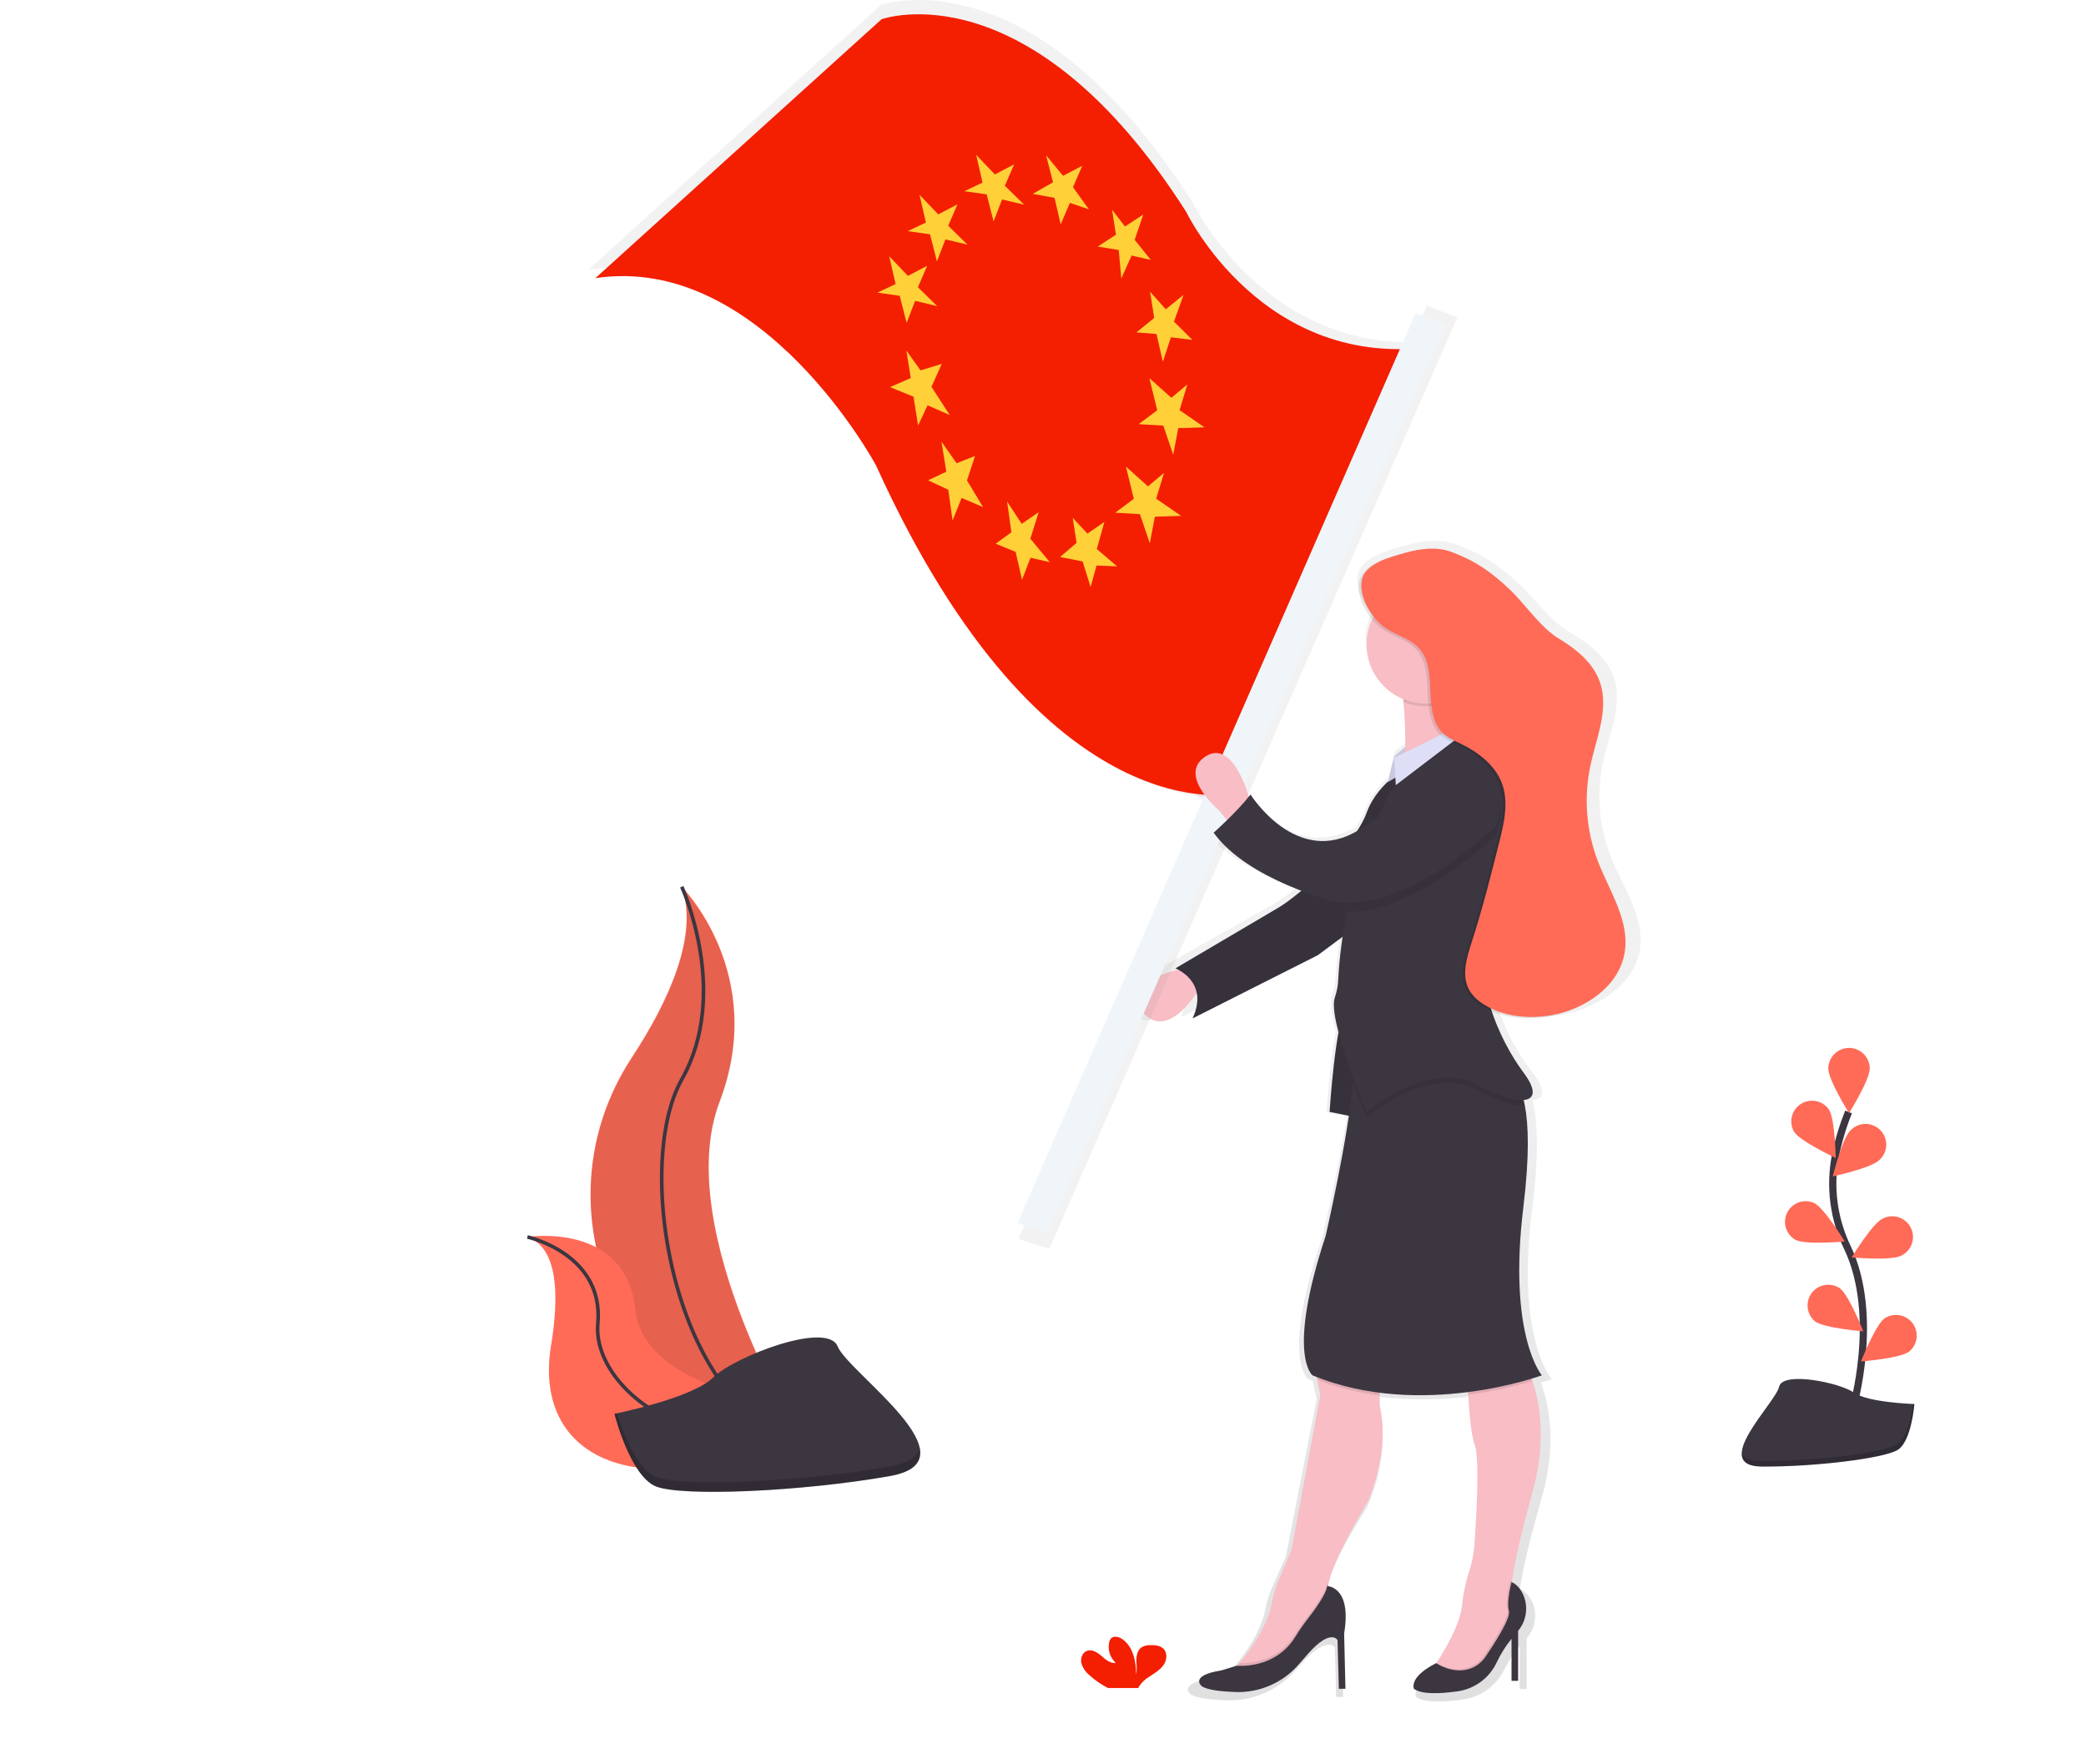 <svg width="577" height="488" viewBox="0 0 577 488" fill="none" xmlns="http://www.w3.org/2000/svg">
<path d="M322.439 267.721C322.167 267.581 321.887 267.455 321.602 267.343C321.602 267.343 345.227 254.045 351.805 250.352C354.183 248.934 356.45 247.34 358.589 245.584C350.373 242.607 338.878 237.289 332.804 229.303C332.804 229.303 334.523 227.872 336.729 225.794L334.357 223.023C334.357 223.023 321.969 213.05 330.484 207.881C337.406 203.679 341.772 214.836 343.164 219.17L343.651 218.598C343.651 218.598 356.979 238.937 374.954 228.822C376.074 227.251 377.005 225.555 377.728 223.767C379.09 220.362 381.251 217.334 384.031 214.939L385.859 207.881L389.119 205.196C389.119 201.338 388.993 196.695 388.546 192.602C388.519 192.342 388.49 192.085 388.46 191.829C382.157 189.327 377.71 183.396 377.71 176.475C377.709 174.042 378.266 171.641 379.338 169.457C376.788 166.543 374.937 162.587 375.487 159.152C375.917 156.49 378.192 154.756 380.919 153.531C383.544 152.203 386.752 151.424 389.153 150.771C393.571 149.575 398.396 149.008 402.693 150.56C409.798 153.118 414.188 156.067 419.711 161.041C424.078 164.974 428.879 171.821 434.036 174.781C439.193 177.74 444.242 181.576 446.241 186.951C449.06 194.554 445.198 202.723 443.457 210.612C441.51 219.491 442.273 228.749 445.645 237.191C449.026 245.635 455.071 253.885 453.587 262.809C452.441 269.587 447.072 274.831 440.465 277.86C437.533 279.304 434.403 280.308 431.177 280.836C425.613 281.747 419.671 281.455 414.531 279.354C416.695 285.535 419.831 291.332 423.82 296.528C427.63 301.371 427.258 304.004 423.889 304.256C424.007 304.71 424.118 305.193 424.221 305.705C425.315 311.069 425.665 319.845 423.82 334.202C419.173 370.399 429.24 381.477 429.24 381.477C429.24 381.477 428.163 381.854 426.215 382.415C426.295 382.633 426.375 382.856 426.456 383.085C428.587 389.131 430.604 399.778 426.524 413.999C422.129 429.284 420.84 436.325 420.468 439.348V439.525C420.909 439.697 422.513 440.458 423.694 442.834C424.5 444.5 424.796 446.366 424.545 448.199C424.295 450.032 423.508 451.75 422.284 453.138V467.164H420.347V455.342C418.646 457.36 417.19 459.572 416.01 461.932C414.909 464.137 413.279 466.037 411.266 467.461C409.252 468.886 406.918 469.79 404.47 470.095C399.484 470.77 393.984 471.017 391.692 469.374C391.692 469.374 389.973 466.139 398.195 462.218L398.264 462.115C400.969 458.176 405.14 451.341 405.77 445.977C406.118 442.686 406.829 439.443 407.89 436.308C408.713 433.952 409.222 431.498 409.403 429.009C409.976 421.401 410.973 404.725 409.495 401.044C408.498 398.565 407.908 392.342 407.575 386.904C407.575 386.658 407.547 386.411 407.529 386.171C398.929 387.271 390.228 387.334 381.613 386.36V389.966C381.613 389.966 385.096 401.049 378.129 416.93C378.129 416.93 368.68 431.35 366.543 439.869C366.482 440.113 366.426 440.351 366.376 440.584C367.643 440.733 373.224 442.044 371.155 453.86L371.545 469.374H369.608L369.219 455.709C369.219 455.709 367.282 452.383 360.698 459.401C359.701 460.466 358.8 461.453 357.993 462.361C355.633 464.98 352.725 467.047 349.474 468.417C346.224 469.786 342.712 470.423 339.188 470.284C334.959 470.135 330.919 469.711 329.338 468.635C329.338 468.635 325.464 465.681 335.148 464.204L339.606 462.882H339.772L340.408 462.172C343.789 458.348 348.699 451.868 349.954 445.284C350.399 443.013 351.103 440.8 352.051 438.689L355.673 430.549L364.193 387.007C364.193 387.007 363.746 385.095 363.311 382.753C363.265 382.496 363.214 382.227 363.168 381.963L361.873 381.465C361.873 381.465 354.126 375.924 365.746 342.314C365.746 342.314 370.261 323.594 372.548 308.681L366.909 307.599C366.909 307.599 367.78 294.433 369.517 285.273C368.371 280.98 367.74 277.259 368.456 275.438C369.048 273.781 369.38 272.044 369.442 270.286C369.668 266.315 370.094 262.358 370.72 258.43L363.426 263.582L326.639 281.329C328.048 278.432 328.272 276.056 327.865 274.139C325.183 277.968 318.067 286.515 311.924 279.48C305.656 272.364 317.631 268.815 322.439 267.721Z" fill="url(#paint0_linear)"/>
<path d="M327.676 267.841C327.676 267.841 308.715 271.122 316.01 279.863C323.304 288.605 332.054 272.942 332.054 272.942L327.676 267.841Z" fill="#F8BDC5"/>
<path d="M390.758 211.379C390.758 211.379 381.28 215.752 377.997 224.855C374.714 233.957 359.764 247.439 353.57 251.085C347.376 254.732 325.132 267.841 325.132 267.841C325.132 267.841 334.609 271.482 329.871 281.684L364.509 264.2L380.18 252.545L390.758 211.379Z" fill="#3C3641"/>
<path opacity="0.1" d="M390.758 211.379C390.758 211.379 381.28 215.752 377.997 224.855C374.714 233.957 359.764 247.439 353.57 251.085C347.376 254.732 325.132 267.841 325.132 267.841C325.132 267.841 334.609 271.482 329.871 281.684L364.509 264.2L380.18 252.545L390.758 211.379Z" fill="black"/>
<path d="M243.663 1.414C243.663 1.414 285.423 -13.825 329.83 55.919C329.83 55.919 348.499 94.847 390.213 94.692L394.683 84.514L403.1 87.817L290.219 345.428L281.704 342.698L334.867 220.681C317.23 219.33 277.928 206.644 242.081 127.569C242.081 127.569 209.879 67.517 162.721 74.616L243.663 1.414Z" fill="url(#paint1_linear)"/>
<path d="M397.078 95.814L342.362 219.433C342.362 219.433 289.302 232.371 242.316 128.731C242.316 128.731 210.801 69.99 164.686 76.934L243.84 5.324C243.84 5.324 284.695 -9.56 328.129 58.644C328.134 58.644 349.324 102.867 397.078 95.814Z" fill="#F41E01"/>
<path d="M327.389 81.543L324.731 88.95L329.848 94.028L323.883 93.295L321.654 100.073L319.889 92.379L314.337 91.933L319.259 87.943L318.118 80.684L322.467 85.538L327.389 81.543Z" fill="#FFD037"/>
<path d="M316.227 59.354L313.861 66.344L318.336 71.902L313.013 70.683L310.159 77.031L309.449 69.149L303.627 68.204L308.675 64.918L307.598 58.008L311.179 62.64L316.227 59.354Z" fill="#FFD037"/>
<path d="M299.364 45.849L296.803 51.78L301.198 57.9L295.949 56.125L293.388 62.056L291.686 54.717L285.652 53.629L291.268 50.417L289.354 42.935L294.041 48.637L299.364 45.849Z" fill="#FFD037"/>
<path d="M280.518 45.454L277.951 51.385L283.28 56.611L277.183 55.169L274.828 61.243L272.914 53.761L266.737 52.885L271.774 50.509L270.009 42.815L275.189 48.248L280.518 45.454Z" fill="#FFD037"/>
<path d="M264.846 56.503L262.285 62.434L267.608 67.66L261.512 66.218L259.157 72.291L257.248 64.809L251.072 63.933L256.108 61.558L254.338 53.864L259.523 59.296L264.846 56.503Z" fill="#FFD037"/>
<path d="M256.464 73.511L253.902 79.442L259.225 84.668L253.134 83.226L250.774 89.299L248.866 81.817L242.689 80.942L247.725 78.566L245.955 70.872L251.14 76.305L256.464 73.511Z" fill="#FFD037"/>
<path d="M260.503 100.646L257.65 106.995L262.721 114.815L256.578 112.107L253.948 117.683L252.676 109.72L246.178 107.075L251.92 104.573L250.716 96.965L254.63 102.443L260.503 100.646Z" fill="#FFD037"/>
<path d="M269.706 126.109L267.477 132.887L271.923 140.272L265.987 137.713L263.489 143.999L262.297 135.469L256.716 132.847L261.752 130.472L260.417 122.154L264.606 128.13L269.706 126.109Z" fill="#FFD037"/>
<path d="M287.308 141.663L285.005 149.002L290.379 155.494L285.056 154.275L282.696 160.354L280.931 152.66L275.413 150.388L279.756 147.228L278.564 138.704L282.61 144.886L287.308 141.663Z" fill="#FFD037"/>
<path d="M305.484 144.365L303.387 151.848L309.008 156.656L303.312 156.416L301.662 162.364L299.461 155.294L293.221 154.063L297.788 150.136L296.711 143.226L300.785 147.588L305.484 144.365Z" fill="#FFD037"/>
<path d="M321.975 130.798L319.809 137.931L326.696 142.688L319.442 142.917L318.05 150.273L315.305 142.213L308.486 141.812L313.615 137.965L311.449 129.069L317.545 134.519L321.975 130.798Z" fill="#FFD037"/>
<path d="M328.444 106.308L326.278 113.441L333.165 118.198L325.911 118.421L324.519 125.783L321.774 117.717L314.955 117.322L320.089 113.475L317.918 104.579L324.015 110.023L328.444 106.308Z" fill="#FFD037"/>
<path d="M399.823 89.849L289.801 340.906L281.475 338.232L391.571 86.615L399.823 89.849Z" fill="#F0F5FA"/>
<path d="M345.909 221.941C345.909 221.941 341.531 204.091 333.509 209.192C325.487 214.293 337.153 224.128 337.153 224.128L340.437 228.135L345.909 221.941Z" fill="#F8BDC5"/>
<path d="M389.806 205.608L385.652 209.192L383.899 216.302L386.747 214.653V209.192L389.812 208.826L389.806 205.608Z" fill="#DEDFF7"/>
<path opacity="0.1" d="M389.806 205.608L385.652 209.192L383.899 216.302L386.747 214.653V209.192L389.812 208.826L389.806 205.608Z" fill="black"/>
<path d="M377.447 277.676L375.023 309.008L367.775 307.548C367.775 307.548 369.385 282.05 372.605 277.676C375.825 273.303 377.447 277.676 377.447 277.676Z" fill="#3C3641"/>
<path opacity="0.1" d="M377.447 277.676L375.023 309.008L367.775 307.548C367.775 307.548 369.385 282.05 372.605 277.676C375.825 273.303 377.447 277.676 377.447 277.676Z" fill="black"/>
<path d="M395.135 463.099L406.802 464.92L413.363 459.819L418.101 444.883V439.411C418.092 438.755 418.136 438.101 418.233 437.453C418.583 434.493 419.797 427.532 423.963 412.453C427.808 398.445 425.905 387.946 423.9 381.986C423.286 380.034 422.452 378.157 421.413 376.393H405.736C405.736 376.393 405.822 380.738 406.114 385.759C406.429 391.123 406.979 397.265 407.925 399.71C409.323 403.339 408.366 419.786 407.839 427.291C407.667 429.739 407.188 432.154 406.412 434.482C405.41 437.581 404.739 440.778 404.412 444.019C403.839 449.314 399.891 456.041 397.347 459.939C396.052 461.874 395.135 463.099 395.135 463.099Z" fill="#F8BDC5"/>
<path d="M339.709 463.454L344.815 464.914L354.659 460.907L367.058 447.797V440.515C367.113 439.669 367.246 438.83 367.454 438.008C369.465 429.604 378.341 415.384 378.341 415.384C384.902 399.721 381.624 388.793 381.624 388.793V377.492C381.624 377.492 364.486 371.665 363.758 373.851C363.351 375.076 363.861 378.723 364.382 381.677C364.795 383.967 365.213 385.867 365.213 385.867L357.191 428.854L353.782 436.869C352.888 438.958 352.227 441.139 351.811 443.372C350.625 449.847 346.001 456.253 342.82 460.025C341.044 462.172 339.709 463.454 339.709 463.454Z" fill="#F8BDC5"/>
<path opacity="0.1" d="M395.135 463.099L406.802 464.92L413.363 459.819L418.101 444.883V439.411C418.092 438.756 418.136 438.101 418.233 437.453C418.075 437.36 417.908 437.283 417.735 437.224C417.735 437.224 416.273 442.691 417.007 445.238C417.58 447.271 412.612 454.862 410.566 457.833C409.556 459.36 408.085 460.527 406.366 461.164C402.384 462.573 398.562 460.672 397.313 459.939C396.052 461.874 395.135 463.099 395.135 463.099Z" fill="black"/>
<path d="M397.25 460.02C397.25 460.02 401.868 463.237 406.733 461.514C408.448 460.883 409.919 459.724 410.933 458.205C412.979 455.211 417.958 447.62 417.374 445.61C416.646 443.063 418.101 437.596 418.101 437.596C418.101 437.596 419.952 438.168 421.253 440.905C422.015 442.554 422.295 444.385 422.06 446.186C421.825 447.987 421.084 449.685 419.923 451.083V464.914H418.101V453.27C416.492 455.27 415.121 457.451 414.016 459.768C413.02 461.912 411.502 463.773 409.6 465.18C407.698 466.586 405.473 467.493 403.129 467.817C398.436 468.481 393.256 468.727 391.096 467.107C391.124 467.107 389.52 463.918 397.25 460.02Z" fill="#3C3641"/>
<path opacity="0.1" d="M339.709 463.454L344.814 464.914L354.659 460.907L367.058 447.797V440.515C367.113 439.669 367.246 438.83 367.454 438.008C367.323 437.985 367.191 437.972 367.058 437.968C367.058 439.863 363.827 444.374 361.558 447.299C360.375 448.836 359.272 450.431 358.251 452.079C353.53 459.682 345.353 460.094 342.838 460.048C341.044 462.172 339.709 463.454 339.709 463.454Z" fill="black"/>
<path d="M367.058 438.689C367.058 438.689 373.986 438.689 371.797 451.805L372.158 467.107H370.336L369.969 453.631C369.969 453.631 368.147 450.35 361.947 457.272C361.007 458.321 360.158 459.294 359.397 460.191C357.23 462.749 354.51 464.781 351.442 466.134C348.373 467.488 345.038 468.128 341.686 468.005C337.709 467.857 333.899 467.433 332.409 466.38C332.409 466.38 328.765 463.466 337.881 462.006L342.076 460.729C342.076 460.729 352.613 461.874 358.246 452.801C359.266 451.144 360.372 449.541 361.558 447.998C363.821 445.095 367.058 440.584 367.058 438.689Z" fill="#3C3641"/>
<path opacity="0.1" d="M421.385 376.399H405.707C405.707 376.399 405.793 380.744 406.085 385.764C412.1 384.995 418.041 383.733 423.849 381.992C423.242 380.04 422.415 378.164 421.385 376.399Z" fill="black"/>
<path opacity="0.1" d="M364.405 381.677C369.955 383.804 375.746 385.243 381.647 385.959V377.492C381.647 377.492 364.508 371.665 363.781 373.851C363.368 375.076 363.878 378.729 364.405 381.677Z" fill="black"/>
<path d="M363.047 380.406C392.947 392.794 426.49 380.406 426.49 380.406C426.49 380.406 417.013 369.478 421.385 333.778C423.104 319.621 422.794 310.966 421.763 305.67C420.198 297.616 417.013 297.352 417.013 297.352L373.986 292.252C374.37 293.711 374.393 296.173 374.181 299.236C373.155 313.742 366.697 341.793 366.697 341.793C355.753 374.945 363.047 380.406 363.047 380.406Z" fill="#3C3641"/>
<path d="M386.019 185.148C387.131 186.814 387.801 190.215 388.202 194.13C389.102 203.049 388.575 214.653 388.575 214.653C388.575 214.653 410.818 226.675 405.713 211.012C402.759 201.336 403.671 190.893 408.257 181.874C408.257 181.874 382.369 179.687 386.019 185.148Z" fill="#F8BDC5"/>
<path opacity="0.1" d="M386.019 185.148C387.131 186.814 387.801 190.215 388.202 194.13C390.942 195.246 393.933 195.601 396.858 195.157C399.783 194.714 402.534 193.489 404.819 191.611C405.508 188.224 406.665 184.948 408.257 181.879C408.257 181.879 382.369 179.687 386.019 185.148Z" fill="black"/>
<path d="M394.408 194.622C385.344 194.622 377.997 187.282 377.997 178.227C377.997 169.172 385.344 161.831 394.408 161.831C403.471 161.831 410.818 169.172 410.818 178.227C410.818 187.282 403.471 194.622 394.408 194.622Z" fill="#F8BDC5"/>
<path opacity="0.1" d="M374.181 299.236C376.181 304.72 377.997 309.008 377.997 309.008C377.997 309.008 395.135 294.433 408.257 301.36C414.451 304.623 419.178 306.025 421.757 305.67C420.193 297.616 417.007 297.352 417.007 297.352L373.98 292.252C374.37 293.711 374.393 296.167 374.181 299.236Z" fill="black"/>
<path d="M377.997 307.548C377.997 307.548 395.135 292.979 408.257 299.9C421.379 306.821 427.945 305.367 421.385 296.619C414.824 287.872 406.068 269.295 412.635 255.453C419.201 241.611 421.751 219.754 416.646 213.926C411.54 208.098 406.802 201.538 406.802 200.084C406.802 200.084 388.208 213.56 384.558 219.027C383.509 220.595 381.796 224.603 379.894 229.52C378.868 232.177 377.779 235.096 376.708 238.039C375.032 242.654 373.673 247.379 372.639 252.179C371.329 258.306 370.504 264.527 370.17 270.784C370.111 272.511 369.798 274.22 369.241 275.856C367.058 281.684 377.997 307.548 377.997 307.548Z" fill="#3C3641"/>
<path d="M385.652 209.558L386.082 217.161L407.134 201.132C407.134 201.132 407.535 197.914 402.063 201.189C396.591 204.463 385.652 209.558 385.652 209.558Z" fill="#DEDFF7"/>
<path opacity="0.1" d="M372.645 252.179C391.904 252.534 413.729 231.049 413.729 231.049C421.385 210.652 395.496 215.02 395.496 215.02C395.496 215.02 393.365 220.504 379.894 229.52C378.868 232.177 377.779 235.096 376.708 238.039C375.034 242.655 373.677 247.379 372.645 252.179Z" fill="black"/>
<path d="M413.729 228.501C413.729 228.501 388.936 252.906 368.881 249.265C368.881 249.265 345.181 243.437 335.698 230.322C335.698 230.322 341.898 224.855 345.909 219.76C345.909 219.76 358.67 240.157 375.808 229.595C392.947 219.033 395.496 212.472 395.496 212.472C395.496 212.472 421.385 208.098 413.729 228.501Z" fill="#3C3641"/>
<path opacity="0.1" d="M388.042 153.25C392.202 152.071 396.745 151.533 400.791 153.038C407.484 155.563 411.615 158.471 416.835 163.377C420.949 167.253 425.476 174.008 430.318 176.916C435.159 179.824 439.892 183.614 441.778 188.938C444.431 196.437 440.798 204.492 439.153 212.272C437.321 221.027 438.037 230.123 441.216 238.485C444.402 246.809 450.092 254.949 448.665 263.754C447.17 273.171 437.709 279.56 428.306 281.168C421.9 282.268 414.967 281.592 409.523 278.054C407.989 277.127 406.693 275.852 405.742 274.333C403.421 270.326 404.945 265.282 406.378 260.874C409.311 251.847 411.626 242.63 413.947 233.425C415.299 228.049 416.64 222.284 414.726 217.081C412.858 212.003 408.2 208.448 403.329 206.078C401.421 205.15 399.387 204.314 397.955 202.757C397.167 201.869 396.558 200.837 396.161 199.717C393.709 193.186 396.459 184.759 391.726 179.624C389.319 177.013 385.612 176.109 382.644 174.157C378.897 171.689 375.195 165.862 375.9 161.133C376.668 156.153 383.738 154.47 388.042 153.25Z" fill="black"/>
<path d="M388.775 152.884C392.935 151.704 397.479 151.166 401.524 152.672C408.217 155.197 412.348 158.105 417.568 163.011C421.682 166.886 426.209 173.642 431.051 176.55C435.893 179.458 440.626 183.248 442.511 188.572C445.164 196.071 441.531 204.126 439.887 211.905C438.055 220.661 438.77 229.757 441.949 238.119C445.135 246.442 450.825 254.583 449.398 263.388C447.903 272.805 438.443 279.193 429.04 280.802C422.634 281.901 415.7 281.226 410.257 277.688C408.722 276.76 407.427 275.486 406.475 273.967C404.154 269.96 405.679 264.916 407.111 260.508C410.045 251.48 412.36 242.263 414.68 233.058C416.033 227.683 417.373 221.918 415.46 216.714C413.592 211.636 408.933 208.081 404.063 205.711C402.155 204.784 400.12 203.948 398.688 202.391C397.9 201.502 397.291 200.47 396.894 199.351C394.442 192.819 397.192 184.393 392.459 179.257C390.053 176.647 386.345 175.742 383.377 173.79C379.63 171.323 375.928 165.495 376.633 160.767C377.395 155.792 384.466 154.103 388.775 152.884Z" fill="#FF6B57"/>
<path d="M512.434 389.806C512.434 389.806 520.032 364.045 511.008 345.073C507.173 337.143 506.017 328.184 507.713 319.541C508.549 315.445 509.76 311.435 511.328 307.559" stroke="#3C3641" stroke-width="2" stroke-miterlimit="10"/>
<path d="M505.724 295.572C505.724 298.732 511.454 307.886 511.454 307.886C511.454 307.886 517.184 298.726 517.184 295.572C517.184 294.054 516.581 292.597 515.506 291.524C514.432 290.45 512.974 289.847 511.454 289.847C509.935 289.847 508.477 290.45 507.403 291.524C506.328 292.597 505.724 294.054 505.724 295.572Z" fill="#FF6B57"/>
<path d="M496.264 313.061C497.983 315.711 507.77 320.291 507.77 320.291C507.77 320.291 507.593 309.494 505.874 306.844C505.017 305.645 503.73 304.822 502.281 304.547C500.833 304.272 499.334 304.565 498.096 305.366C496.858 306.166 495.977 307.413 495.636 308.846C495.295 310.28 495.52 311.789 496.264 313.061Z" fill="#FF6B57"/>
<path d="M496.677 342.955C499.502 344.375 510.263 343.396 510.263 343.396C510.263 343.396 504.653 334.168 501.834 332.748C500.488 332.14 498.959 332.076 497.566 332.567C496.173 333.059 495.024 334.069 494.359 335.386C493.693 336.704 493.563 338.228 493.995 339.639C494.427 341.05 495.388 342.24 496.677 342.961V342.955Z" fill="#FF6B57"/>
<path d="M502.086 365.505C504.63 367.382 515.402 368.23 515.402 368.23C515.402 368.23 511.437 358.189 508.893 356.311C507.669 355.495 506.178 355.181 504.728 355.433C503.278 355.686 501.982 356.487 501.106 357.668C500.231 358.85 499.845 360.323 500.027 361.782C500.21 363.241 500.947 364.574 502.086 365.505Z" fill="#FF6B57"/>
<path d="M519.78 320.909C517.488 323.108 506.951 325.392 506.951 325.392C506.951 325.392 509.535 314.91 511.804 312.712C512.332 312.14 512.971 311.682 513.682 311.365C514.394 311.049 515.162 310.88 515.94 310.87C516.719 310.86 517.491 311.009 518.21 311.307C518.93 311.605 519.58 312.047 520.123 312.604C520.666 313.162 521.089 313.824 521.367 314.551C521.645 315.278 521.772 316.053 521.74 316.831C521.707 317.608 521.517 318.37 521.18 319.072C520.843 319.773 520.367 320.398 519.78 320.909Z" fill="#FF6B57"/>
<path d="M525.774 347.352C522.949 348.771 512.188 347.793 512.188 347.793C512.188 347.793 517.798 338.564 520.617 337.145C521.291 336.767 522.036 336.531 522.804 336.448C523.573 336.366 524.351 336.44 525.09 336.666C525.829 336.892 526.515 337.265 527.106 337.763C527.698 338.26 528.182 338.872 528.53 339.562C528.878 340.252 529.083 341.005 529.133 341.775C529.182 342.546 529.075 343.319 528.817 344.047C528.56 344.776 528.157 345.445 527.634 346.013C527.111 346.582 526.478 347.039 525.774 347.357V347.352Z" fill="#FF6B57"/>
<path d="M528.071 373.857C525.527 375.735 514.755 376.582 514.755 376.582C514.755 376.582 518.72 366.541 521.264 364.663C522.488 363.847 523.98 363.533 525.429 363.786C526.879 364.039 528.176 364.839 529.051 366.021C529.926 367.203 530.312 368.676 530.13 370.135C529.948 371.594 529.211 372.926 528.071 373.857Z" fill="#FF6B57"/>
<path d="M301.301 463.305C300.251 462.45 299.485 461.296 299.106 459.997C298.82 458.68 299.381 457.106 300.642 456.625C302.051 456.087 303.558 457.06 304.699 458.05C305.839 459.041 307.151 460.163 308.647 459.951C307.878 459.255 307.303 458.371 306.978 457.387C306.652 456.403 306.588 455.351 306.79 454.335C306.855 453.914 307.033 453.518 307.306 453.19C308.091 452.354 309.506 452.715 310.446 453.373C313.426 455.468 314.256 459.51 314.274 463.151C314.572 461.84 314.319 460.472 314.331 459.144C314.342 457.815 314.709 456.281 315.844 455.583C316.547 455.205 317.337 455.018 318.136 455.039C319.476 454.987 320.966 455.125 321.883 456.104C323.029 457.317 322.725 459.361 321.734 460.684C320.743 462.006 319.241 462.859 317.855 463.786C316.743 464.446 315.796 465.349 315.082 466.425C314.998 466.575 314.928 466.732 314.875 466.895H306.481C304.6 465.937 302.858 464.73 301.301 463.305Z" fill="#F41E01"/>
<path d="M188.58 245.269C188.58 245.269 212.555 269.221 199.02 304.76C185.486 340.299 222.221 399.401 222.221 399.401C222.221 399.401 221.826 399.343 221.075 399.217C171.837 390.533 147.376 334.277 174.754 292.481C184.953 276.938 193.307 258.711 188.58 245.269Z" fill="#FF6B57"/>
<path opacity="0.1" d="M188.58 245.664C188.58 245.664 212.554 269.616 199.02 305.155C185.486 340.694 222.221 399.796 222.221 399.796C222.221 399.796 221.826 399.738 221.075 399.612C171.86 390.928 147.399 334.649 174.777 292.858C184.953 277.339 193.307 259.083 188.58 245.664Z" fill="black"/>
<path d="M188.58 245.269C188.58 245.269 202.114 274.625 188.58 298.577C175.046 322.529 186.288 389.743 222.221 399.401" stroke="#3C3641" stroke-miterlimit="10"/>
<path d="M145.886 342.137C145.886 342.137 173.241 337.786 175.733 362.276C178.226 386.766 228.335 390.178 228.335 390.178L227.395 390.802C186.025 417.937 146.47 408.085 152.435 372.054C154.647 358.652 154.469 345.199 145.886 342.137Z" fill="#FF6B57"/>
<path d="M145.886 342.137C145.886 342.137 167.121 346.791 165.368 366.083C163.615 385.375 196.906 408.497 228.335 390.178" stroke="#3C3641" stroke-miterlimit="10"/>
<path d="M169.952 391.06C169.952 391.06 191.497 386.743 197.244 381.019C202.991 375.294 228.845 365.236 231.716 372.432C234.586 379.628 270.496 403.975 246.098 408.28C221.7 412.585 188.643 414.004 181.464 411.142C174.284 408.28 169.952 391.06 169.952 391.06Z" fill="#3C3641"/>
<path opacity="0.2" d="M246.098 405.635C221.677 409.94 188.643 411.36 181.463 408.497C175.991 406.31 172.192 395.811 170.691 390.922L169.975 391.071C169.975 391.071 174.284 408.291 181.463 411.159C188.643 414.027 221.682 412.596 246.098 408.297C253.146 407.055 255.163 404.135 254.401 400.443C253.782 402.835 251.324 404.69 246.098 405.635Z" fill="black"/>
<path d="M529.527 388.346C529.527 388.346 516.686 387.951 512.818 385.198C508.95 382.444 493.067 379.158 492.11 383.572C491.153 387.986 472.817 405.532 487.331 405.635C501.845 405.738 521.012 403.379 524.874 401.055C528.736 398.731 529.527 388.346 529.527 388.346Z" fill="#3C3641"/>
<path opacity="0.2" d="M487.056 404.112C501.553 404.227 520.737 401.857 524.599 399.532C527.539 397.741 528.713 391.323 529.103 388.358H529.533C529.533 388.358 528.719 398.702 524.857 401.055C520.995 403.408 501.811 405.778 487.314 405.635C483.131 405.601 481.687 404.112 481.762 401.914C482.346 403.253 483.939 404.083 487.056 404.112Z" fill="black"/>
<defs>
<linearGradient id="paint0_linear" x1="381.979" y1="470.61" x2="381.979" y2="149.632" gradientUnits="userSpaceOnUse">
<stop stop-color="#808080" stop-opacity="0.25"/>
<stop offset="0.54" stop-color="#808080" stop-opacity="0.12"/>
<stop offset="1" stop-color="#808080" stop-opacity="0.1"/>
</linearGradient>
<linearGradient id="paint1_linear" x1="-232121" y1="28156.8" x2="-136515" y2="-110199" gradientUnits="userSpaceOnUse">
<stop stop-color="#808080" stop-opacity="0.25"/>
<stop offset="0.54" stop-color="#808080" stop-opacity="0.12"/>
<stop offset="1" stop-color="#808080" stop-opacity="0.1"/>
</linearGradient>
</defs>
</svg>
